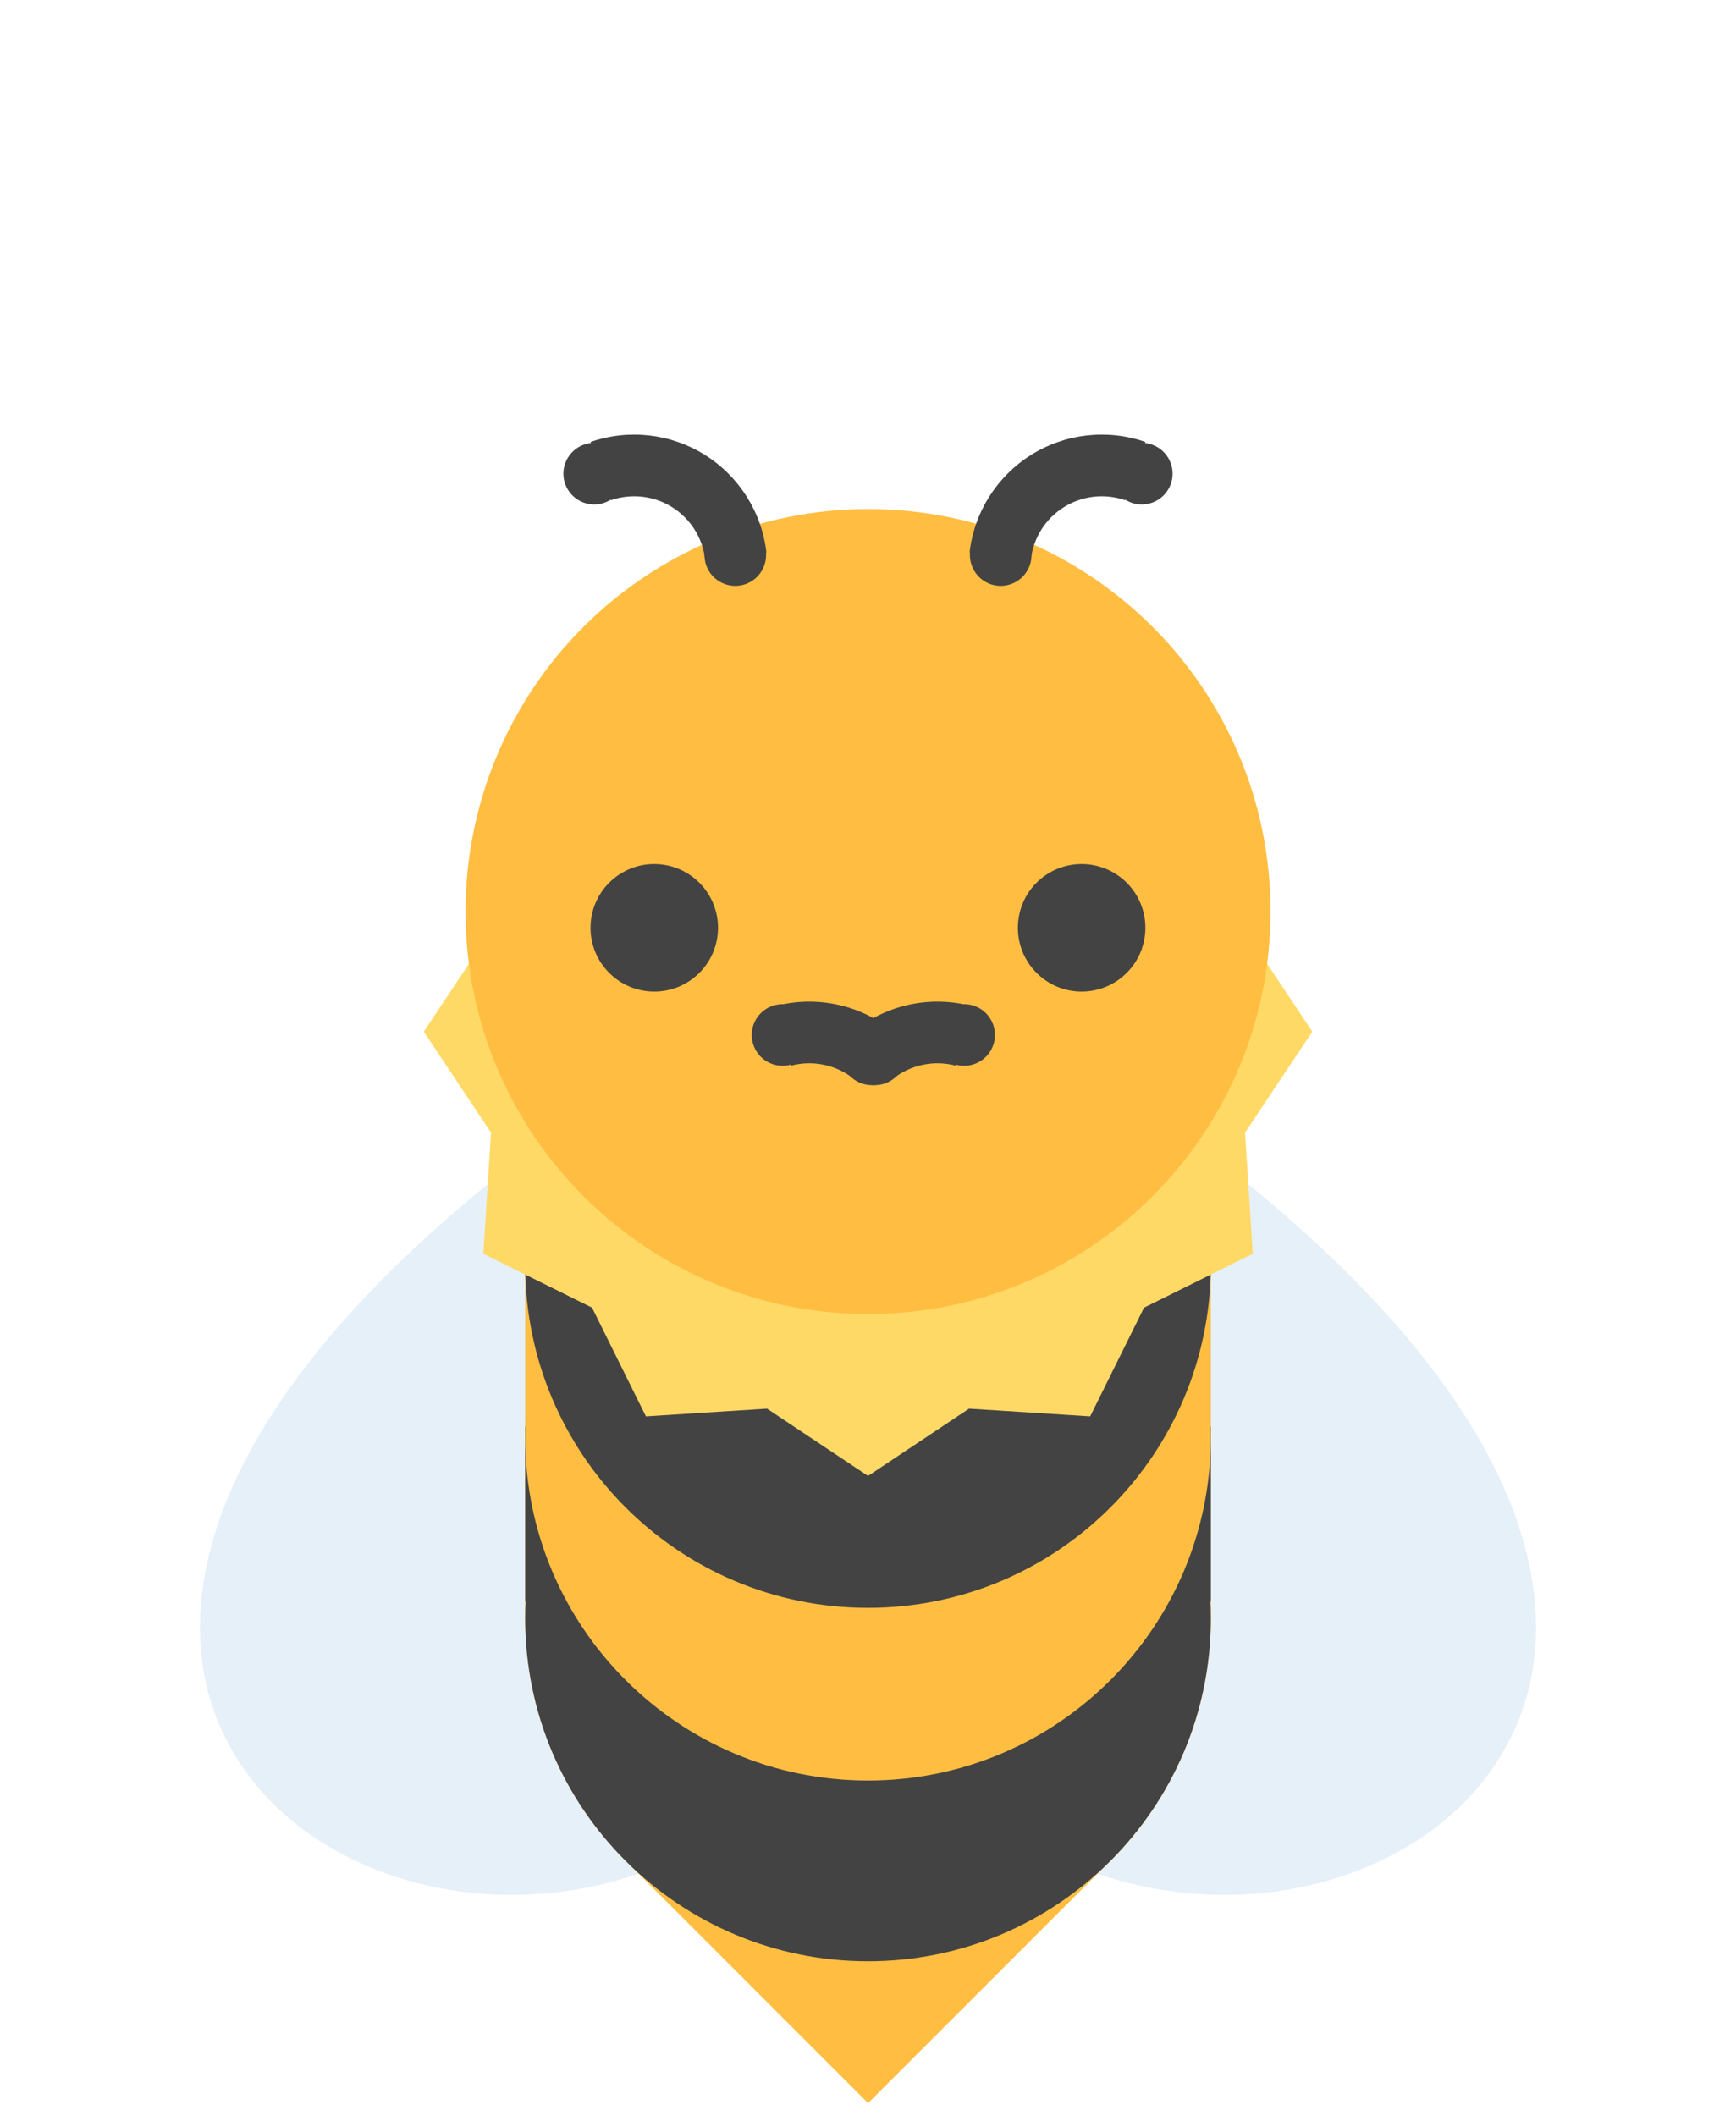 <svg version="1.1" viewBox="0.0 0.0 256.0 312.0" fill="none" stroke="none" stroke-linecap="square" stroke-miterlimit="10" xmlns:xlink="http://www.w3.org/1999/xlink" xmlns="http://www.w3.org/2000/svg"><clipPath id="p.0"><path d="m0 0l256.0 0l0 312.0l-256.0 0l0 -312.0z" clip-rule="nonzero"/></clipPath><g clip-path="url(#p.0)"><path fill="#000000" fill-opacity="0.0" d="m0 0l256.0 0l0 312.0l-256.0 0z" fill-rule="evenodd"/><path fill="#cfe2f3" fill-opacity="0.5" d="m128 245.442c-40.748 83.394 -199.665 0 0 -107.22c199.665 107.22 40.748 190.614 0 107.22z" fill-rule="evenodd"/><path fill="#ffbe42" d="m163.745 202.922l0 0c19.734 19.734 19.734 51.73 0 71.465q-17.866 17.866 -35.732 35.732q-17.866 -17.866 -35.732 -35.732l0 0c-19.734 -19.734 -19.734 -51.73 0 -71.465l0 0c19.734 -19.734 51.73 -19.734 71.465 0z" fill-rule="evenodd"/><path fill="#ffbe42" d="m128.002 289.203l0 0c-27.919 0 -50.551 -22.633 -50.551 -50.551l0 -104.22l0 0c0 -13.407 5.326 -26.265 14.806 -35.745c9.48 -9.48 22.338 -14.806 35.745 -14.806l0 0l0 0c27.919 0 50.551 22.633 50.551 50.551l0 104.22c0 27.919 -22.633 50.551 -50.551 50.551z" fill-rule="evenodd"/><path fill="#434343" d="m128.002 289.203l0 0c-27.919 0 -50.551 -22.633 -50.551 -50.551l0 0c0 -13.407 5.326 -26.265 14.806 -35.745c9.48 -9.48 22.338 -14.806 35.745 -14.806l0 0c27.919 0 50.551 22.633 50.551 50.551l0 0c0 27.919 -22.633 50.551 -50.551 50.551z" fill-rule="evenodd"/><path fill="#434343" d="m77.452 210.369l101.102 0l0 25.795l-101.102 0z" fill-rule="evenodd"/><path fill="#ffbe42" d="m128.002 262.545l0 0c-27.919 0 -50.551 -22.633 -50.551 -50.551l0 0c0 -13.407 5.326 -26.265 14.806 -35.745c9.48 -9.48 22.338 -14.806 35.745 -14.806l0 0c27.919 0 50.551 22.633 50.551 50.551l0 0c0 27.919 -22.633 50.551 -50.551 50.551z" fill-rule="evenodd"/><path fill="#434343" d="m128.002 237.083l0 0c-27.919 0 -50.551 -22.633 -50.551 -50.551l0 0c0 -13.407 5.326 -26.265 14.806 -35.745c9.48 -9.48 22.338 -14.806 35.745 -14.806l0 0c27.919 0 50.551 22.633 50.551 50.551l0 0c0 27.919 -22.633 50.551 -50.551 50.551z" fill-rule="evenodd"/><path fill="#ffd966" d="m62.494 152.118l9.916 -14.897l-1.139 -17.859l16.036 -7.943l7.943 -16.036l17.859 1.139l14.897 -9.916l14.897 9.916l17.859 -1.139l7.943 16.036l16.036 7.943l-1.139 17.859l9.916 14.897l-9.916 14.897l1.139 17.859l-16.036 7.943l-7.943 16.036l-17.859 -1.139l-14.897 9.916l-14.897 -9.916l-17.859 1.139l-7.943 -16.036l-16.036 -7.943l1.139 -17.859z" fill-rule="evenodd"/><path fill="#ffbe42" d="m128.004 193.765l0 0c-32.78 0 -59.354 -26.574 -59.354 -59.354l0 0c0 -15.742 6.253 -30.839 17.384 -41.97c11.131 -11.131 26.228 -17.384 41.97 -17.384l0 0c32.78 0 59.354 26.574 59.354 59.354l0 0c0 32.78 -26.574 59.354 -59.354 59.354z" fill-rule="evenodd"/><path fill="#434343" d="m142.977 81.471l0 0c0.677 -5.92 4.007 -11.211 9.052 -14.382c5.044 -3.171 11.256 -3.879 16.884 -1.924l-2.986 8.594l0 0c-3.019 -1.049 -6.351 -0.669 -9.056 1.032c-2.706 1.701 -4.492 4.539 -4.855 7.714z" fill-rule="evenodd"/><path fill="#434343" d="m151.505 79.577l0 0c1.255 2.173 0.51 4.952 -1.663 6.207l0 0c-1.044 0.603 -2.284 0.766 -3.448 0.454c-1.164 -0.312 -2.156 -1.073 -2.759 -2.117l0 0c-1.255 -2.173 -0.51 -4.952 1.663 -6.207l0 0c2.173 -1.255 4.952 -0.51 6.207 1.663z" fill-rule="evenodd"/><path fill="#434343" d="m172.306 67.568l0 0c1.255 2.173 0.51 4.952 -1.663 6.207l0 0c-1.044 0.603 -2.284 0.766 -3.448 0.454c-1.164 -0.312 -2.156 -1.073 -2.759 -2.117l0 0c-1.255 -2.173 -0.51 -4.952 1.663 -6.207l0 0c2.173 -1.255 4.952 -0.51 6.207 1.663z" fill-rule="evenodd"/><path fill="#434343" d="m113.021 81.471l0 0c-0.677 -5.92 -4.007 -11.211 -9.052 -14.382c-5.044 -3.171 -11.256 -3.879 -16.884 -1.924l2.986 8.594l0 0c3.019 -1.049 6.351 -0.669 9.056 1.032c2.706 1.701 4.492 4.539 4.855 7.714z" fill-rule="evenodd"/><path fill="#434343" d="m104.493 79.577l0 0c-1.255 2.173 -0.51 4.952 1.663 6.207l0 0c1.044 0.603 2.284 0.766 3.448 0.454c1.164 -0.312 2.156 -1.073 2.759 -2.117l0 0c1.255 -2.173 0.51 -4.952 -1.663 -6.207l0 0c-2.173 -1.255 -4.952 -0.51 -6.207 1.663z" fill-rule="evenodd"/><path fill="#434343" d="m83.692 67.568l0 0c-1.255 2.173 -0.51 4.952 1.663 6.207l0 0c1.044 0.603 2.284 0.766 3.448 0.454c1.164 -0.312 2.156 -1.073 2.759 -2.117l0 0c1.255 -2.173 0.51 -4.952 -1.663 -6.207l0 0c-2.173 -1.255 -4.952 -0.51 -6.207 1.663z" fill-rule="evenodd"/><path fill="#434343" d="m126.032 151.953l0 0c4.841 -3.847 11.212 -5.187 17.192 -3.616l-2.31 8.793l0 0c-3.209 -0.843 -6.628 -0.124 -9.226 1.941z" fill-rule="evenodd"/><path fill="#434343" d="m133.401 156.643l0 0c-0.649 2.424 -3.141 3.862 -5.564 3.213l0 0c-1.164 -0.312 -2.156 -1.073 -2.759 -2.117c-0.603 -1.044 -0.766 -2.284 -0.454 -3.448l0 0c0.649 -2.424 3.141 -3.862 5.564 -3.213l0 0c2.424 0.649 3.862 3.141 3.213 5.564z" fill-rule="evenodd"/><path fill="#434343" d="m146.568 153.787l0 0c-0.649 2.424 -3.141 3.862 -5.564 3.213l0 0c-1.164 -0.312 -2.156 -1.073 -2.759 -2.117c-0.602 -1.044 -0.766 -2.284 -0.454 -3.448l0 0c0.649 -2.424 3.141 -3.862 5.564 -3.213l0 0c2.424 0.649 3.862 3.141 3.213 5.564z" fill-rule="evenodd"/><path fill="#434343" d="m133.206 156.583l0 0c-0.65 2.428 -3.146 3.869 -5.574 3.218l0 0c-1.166 -0.312 -2.16 -1.075 -2.763 -2.12c-0.604 -1.045 -0.767 -2.288 -0.455 -3.453l0 0c0.651 -2.428 3.146 -3.869 5.574 -3.218l0 0c2.428 0.65 3.869 3.146 3.218 5.574z" fill-rule="evenodd"/><path fill="#434343" d="m131.547 151.953l0 0c-4.841 -3.847 -11.212 -5.187 -17.192 -3.616l2.31 8.793l0 0c3.209 -0.843 6.628 -0.124 9.226 1.941z" fill-rule="evenodd"/><path fill="#434343" d="m124.179 156.643l0 0c0.649 2.424 3.141 3.862 5.564 3.213l0 0c1.164 -0.312 2.156 -1.073 2.759 -2.117c0.602 -1.044 0.766 -2.284 0.454 -3.448l0 0c-0.649 -2.424 -3.141 -3.862 -5.564 -3.213l0 0c-2.424 0.649 -3.862 3.141 -3.213 5.564z" fill-rule="evenodd"/><path fill="#434343" d="m111.011 153.787l0 0c0.649 2.424 3.141 3.862 5.564 3.213l0 0c1.164 -0.312 2.156 -1.073 2.759 -2.117c0.602 -1.044 0.766 -2.284 0.454 -3.448l0 0c-0.649 -2.424 -3.141 -3.862 -5.564 -3.213l0 0c-2.424 0.649 -3.862 3.141 -3.213 5.564z" fill-rule="evenodd"/><path fill="#434343" d="m124.374 156.583l0 0c0.651 2.428 3.146 3.869 5.574 3.218l0 0c1.166 -0.312 2.16 -1.075 2.763 -2.12c0.604 -1.045 0.767 -2.288 0.455 -3.453l0 0c-0.651 -2.428 -3.146 -3.869 -5.574 -3.218l0 0c-2.428 0.65 -3.869 3.146 -3.218 5.574z" fill-rule="evenodd"/><path fill="#434343" d="m87.08 136.808l0 0c0 -5.192 4.209 -9.402 9.402 -9.402l0 0c2.493 0 4.885 0.991 6.648 2.754c1.763 1.763 2.754 4.154 2.754 6.648l0 0c0 5.192 -4.209 9.402 -9.402 9.402l0 0c-5.192 0 -9.402 -4.209 -9.402 -9.402z" fill-rule="evenodd"/><path fill="#434343" d="m150.103 136.808l0 0c0 -5.192 4.209 -9.402 9.402 -9.402l0 0c2.493 0 4.885 0.991 6.648 2.754c1.763 1.763 2.754 4.154 2.754 6.648l0 0c0 5.192 -4.209 9.402 -9.402 9.402l0 0c-5.192 0 -9.402 -4.209 -9.402 -9.402z" fill-rule="evenodd"/></g></svg>